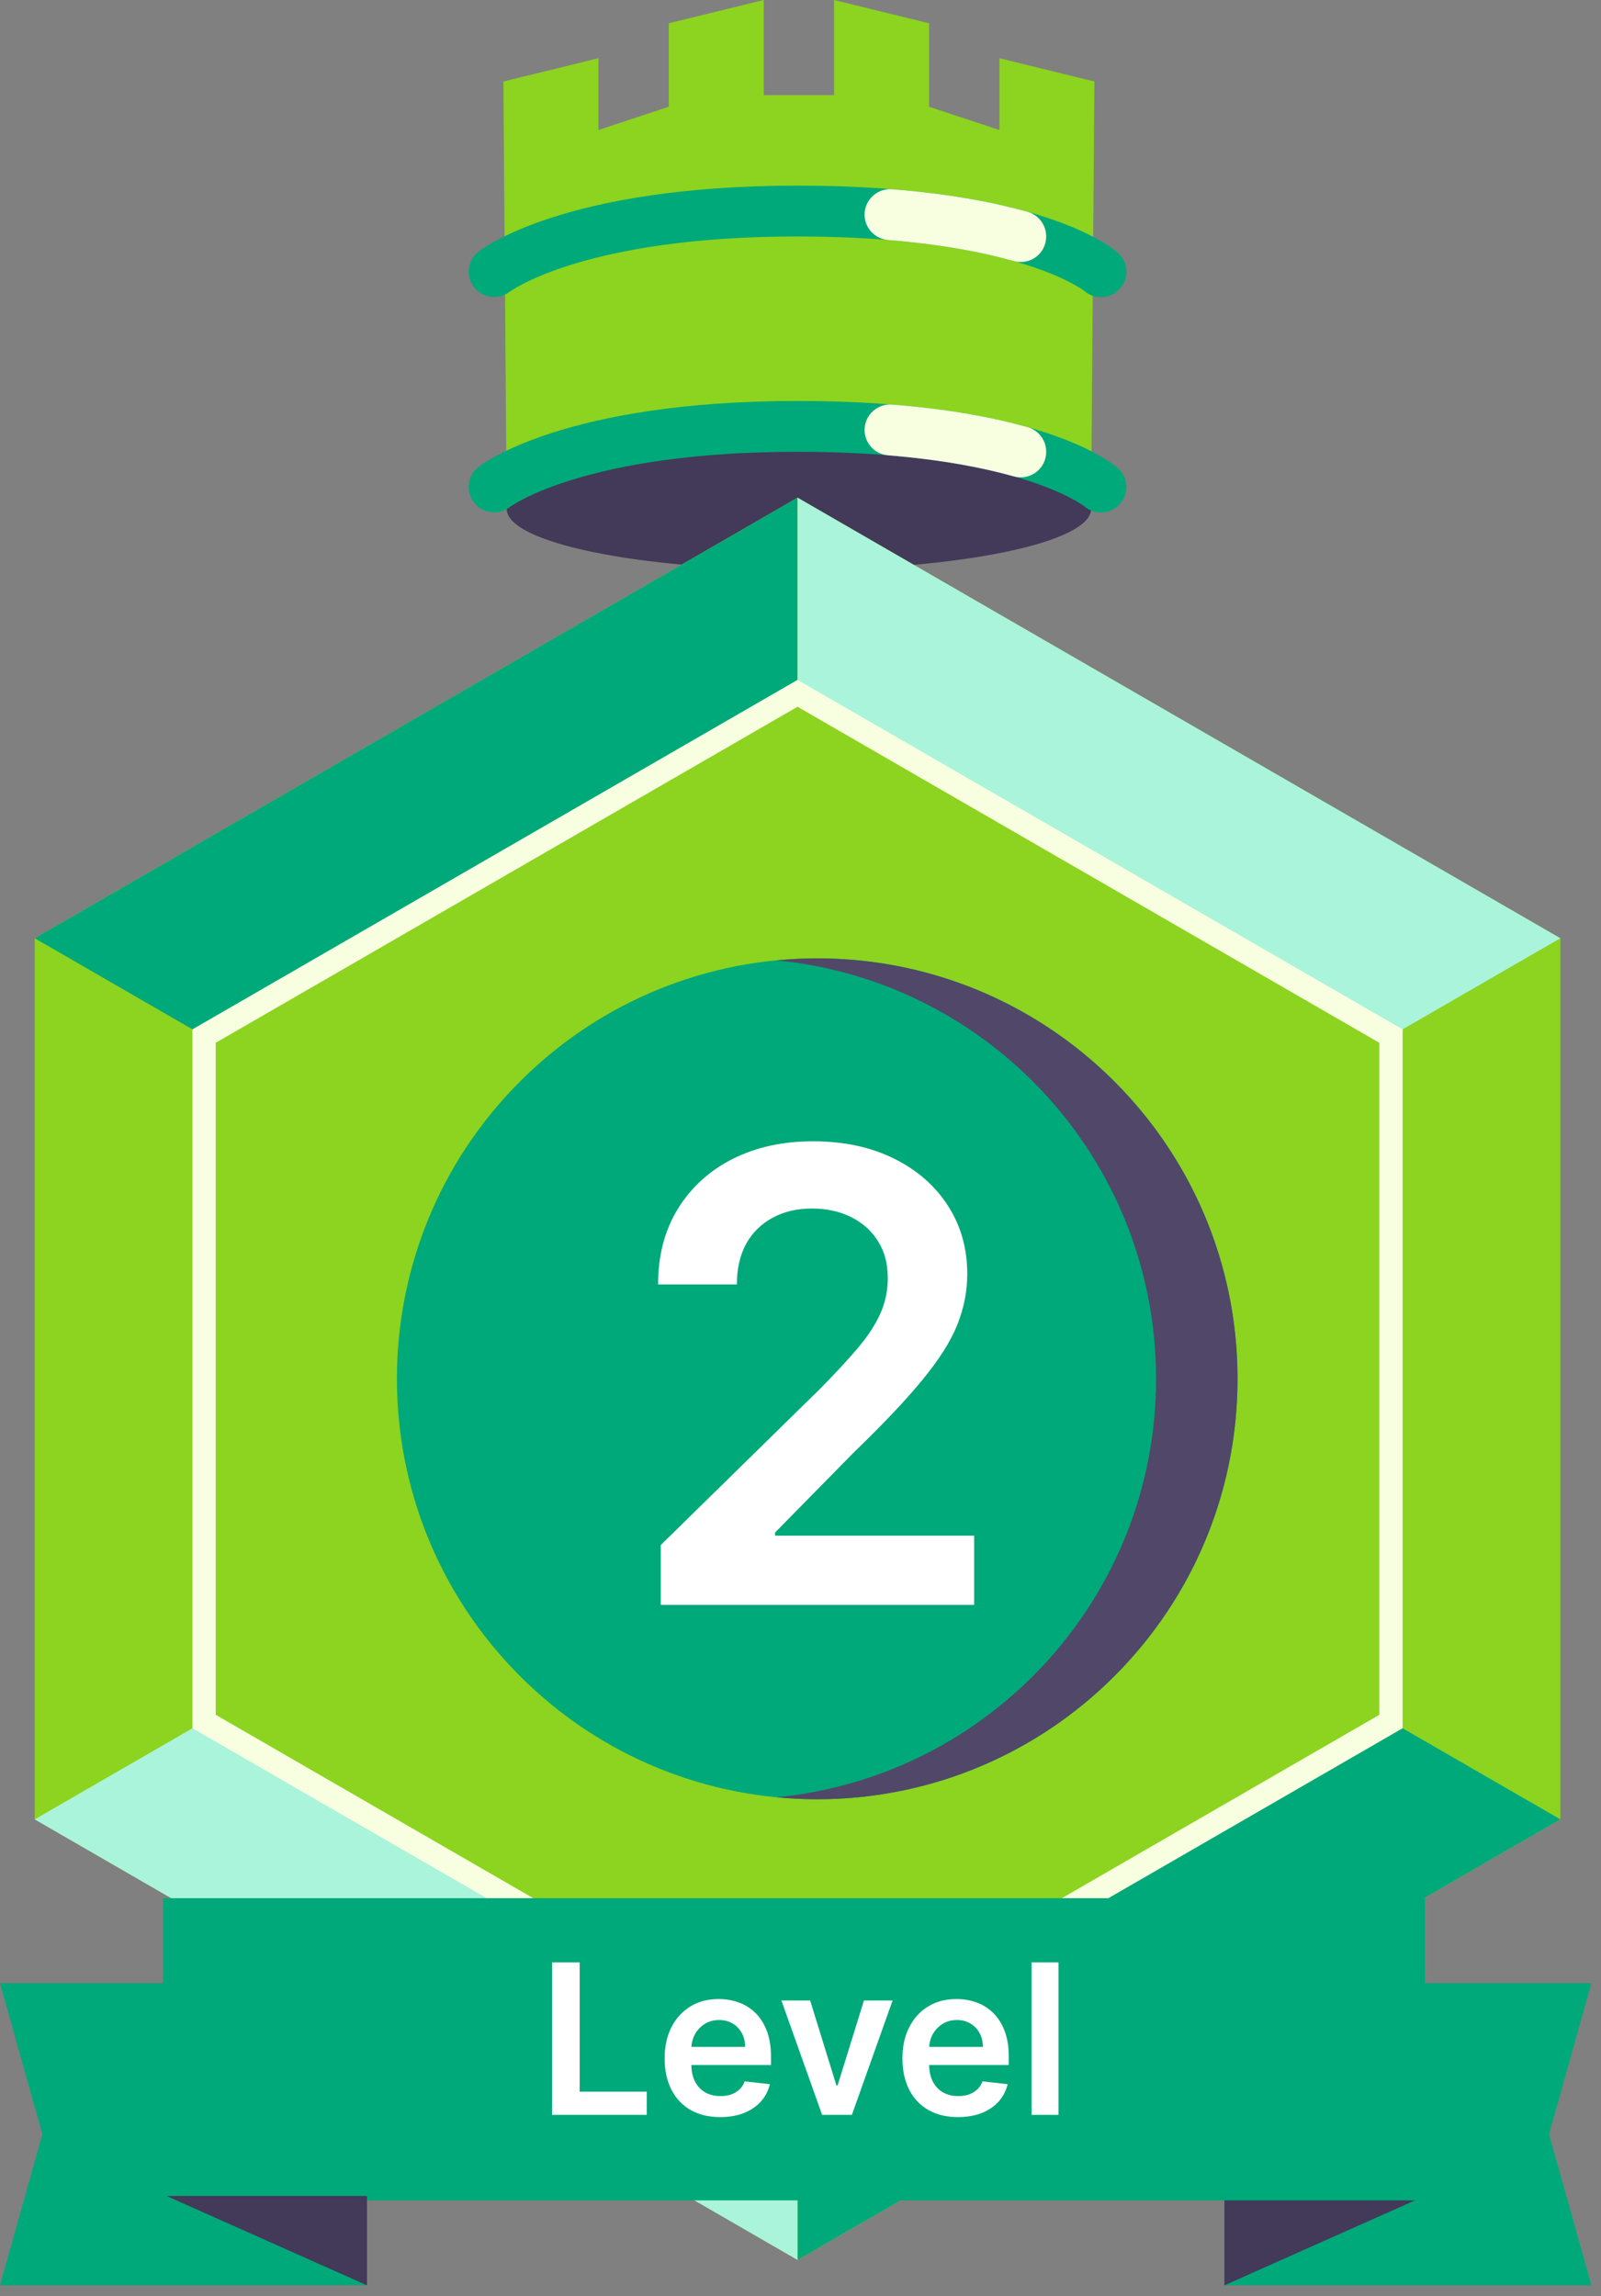 <svg width="113" height="162" viewBox="0 0 113 162" fill="none" xmlns="http://www.w3.org/2000/svg">
<rect x="0" y="0" width="113" height="162" fill="#808080" stroke="none"/>
<path d="M77.245 5.752L70.54 4.108V9.175L65.575 7.532V1.643L58.87 0V6.71H53.905V0L47.199 1.643V7.532L42.235 9.175V4.108L35.529 5.752L35.764 35.912H77.01L77.245 5.752Z" fill="#8CD41F"/>
<path d="M56.387 40.196C67.777 40.196 77.01 38.278 77.01 35.912C77.01 33.546 67.777 31.628 56.387 31.628C44.998 31.628 35.765 33.546 35.765 35.912C35.765 38.278 44.998 40.196 56.387 40.196Z" fill="#433959"/>
<path d="M77.707 20.968C77.294 20.968 76.881 20.826 76.544 20.54C76.417 20.439 71.541 16.684 56.286 16.684C41.248 16.684 36.025 20.546 35.973 20.586C35.193 21.183 34.07 21.047 33.464 20.275C32.858 19.502 32.977 18.393 33.743 17.777C33.98 17.586 39.756 13.098 56.286 13.098C73.017 13.098 78.338 17.343 78.889 17.827C79.634 18.481 79.708 19.614 79.054 20.358C78.701 20.762 78.205 20.968 77.707 20.968Z" fill="#00A979"/>
<path d="M62.678 16.932C66.528 17.246 69.426 17.818 71.549 18.418C72.7 18.743 73.84 17.889 73.84 16.694V16.674C73.84 15.863 73.296 15.159 72.514 14.94C70.157 14.279 67.035 13.676 62.966 13.352C61.922 13.269 61.023 14.097 61.023 15.145C61.023 16.078 61.746 16.855 62.678 16.932Z" fill="#F8FFE1"/>
<path d="M77.707 36.162C77.294 36.162 76.881 36.02 76.544 35.734C76.417 35.633 71.541 31.878 56.286 31.878C41.248 31.878 36.025 35.74 35.973 35.78C35.193 36.377 34.07 36.241 33.464 35.469C32.858 34.696 32.977 33.587 33.743 32.971C33.98 32.78 39.756 28.292 56.286 28.292C73.017 28.292 78.338 32.537 78.889 33.021C79.634 33.675 79.708 34.808 79.054 35.552C78.701 35.955 78.205 36.162 77.707 36.162Z" fill="#00A979"/>
<path d="M62.678 32.125C66.528 32.439 69.426 33.011 71.549 33.611C72.7 33.936 73.84 33.082 73.84 31.886V31.866C73.84 31.055 73.296 30.352 72.514 30.132C70.157 29.471 67.035 28.869 62.966 28.544C61.922 28.461 61.023 29.289 61.023 30.337C61.023 31.271 61.746 32.049 62.678 32.125Z" fill="#F8FFE1"/>
<path d="M86.419 161.244H112.322L109.334 150.584L112.322 139.924H86.419V161.244Z" fill="#00A979"/>
<path d="M86.419 154.941H100.566L86.419 161.244V154.941Z" fill="#433959"/>
<path d="M104.152 124.916V69.65L56.291 42.016L8.428 69.65V124.916L56.291 152.55L104.152 124.916Z" fill="#8CD41F"/>
<path d="M56.291 159.452L2.45 128.367V66.198L56.291 35.113L110.131 66.198V128.367L56.291 159.452ZM14.405 121.465L56.291 145.647L98.176 121.465V73.101L56.291 48.918L14.405 73.101V121.465Z" fill="#8CD41F"/>
<path d="M56.291 35.114V48.919L14.405 73.101L2.45 66.199L56.291 35.114Z" fill="#00A979"/>
<path d="M110.13 128.367L98.174 121.465L56.29 145.647V159.452L110.13 128.367Z" fill="#00A979"/>
<path d="M78.656 118.26C90.242 106.675 90.242 87.891 78.656 76.306C67.071 64.721 48.288 64.721 36.703 76.306C25.118 87.891 25.118 106.675 36.703 118.26C48.288 129.845 67.071 129.845 78.656 118.26Z" fill="#00A979"/>
<path d="M57.681 67.618C56.711 67.618 55.752 67.668 54.806 67.759C69.839 69.206 81.596 81.87 81.596 97.283C81.596 112.697 69.839 125.361 54.806 126.808C55.752 126.899 56.711 126.949 57.681 126.949C74.065 126.949 87.347 113.667 87.347 97.283C87.347 80.9 74.065 67.618 57.681 67.618Z" fill="#514769"/>
<path d="M2.45 128.367L14.405 121.465L56.291 145.647V159.452L2.45 128.367Z" fill="#AAF4DB"/>
<path d="M56.29 35.114V48.919L98.174 73.101L110.13 66.199L56.29 35.114Z" fill="#AAF4DB"/>
<path d="M14.405 121.465L56.291 145.647L98.176 121.465V73.101L56.291 48.918L14.405 73.101V121.465Z" stroke="#F8FFE1" stroke-width="1.643" stroke-miterlimit="10"/>
<path d="M25.903 161.244H0L2.989 150.584L0 139.924H25.903V161.244Z" fill="#00A979"/>
<path d="M100.571 133.929H11.503V155.249H100.571V133.929Z" fill="#00A979"/>
<path d="M38.965 149.216V138.459H40.914V147.582H45.651V149.216H38.965ZM50.83 149.373C50.021 149.373 49.322 149.205 48.734 148.869C48.149 148.529 47.699 148.05 47.384 147.43C47.069 146.807 46.912 146.073 46.912 145.229C46.912 144.4 47.069 143.671 47.384 143.045C47.703 142.414 48.148 141.924 48.718 141.574C49.289 141.22 49.959 141.043 50.73 141.043C51.227 141.043 51.696 141.124 52.137 141.285C52.582 141.443 52.974 141.688 53.314 142.02C53.657 142.353 53.926 142.777 54.123 143.291C54.319 143.803 54.417 144.412 54.417 145.119V145.702H47.804V144.421H52.594C52.591 144.056 52.512 143.733 52.358 143.449C52.204 143.162 51.989 142.936 51.712 142.771C51.439 142.607 51.12 142.525 50.756 142.525C50.367 142.525 50.026 142.619 49.732 142.808C49.438 142.994 49.209 143.239 49.044 143.543C48.883 143.845 48.801 144.175 48.797 144.536V145.655C48.797 146.124 48.883 146.527 49.054 146.863C49.226 147.195 49.466 147.451 49.774 147.63C50.082 147.805 50.443 147.892 50.856 147.892C51.133 147.892 51.383 147.854 51.607 147.777C51.831 147.696 52.025 147.579 52.19 147.425C52.354 147.271 52.479 147.08 52.563 146.852L54.338 147.052C54.226 147.521 54.012 147.931 53.697 148.281C53.386 148.627 52.986 148.897 52.5 149.09C52.013 149.279 51.456 149.373 50.83 149.373ZM63 141.149L60.127 149.216H58.026L55.153 141.149H57.181L59.035 147.141H59.119L60.978 141.149H63ZM67.612 149.373C66.804 149.373 66.105 149.205 65.517 148.869C64.932 148.529 64.482 148.05 64.167 147.43C63.852 146.807 63.694 146.073 63.694 145.229C63.694 144.4 63.852 143.671 64.167 143.045C64.486 142.414 64.93 141.924 65.501 141.574C66.072 141.22 66.742 141.043 67.513 141.043C68.01 141.043 68.479 141.124 68.92 141.285C69.365 141.443 69.757 141.688 70.097 142.02C70.44 142.353 70.709 142.777 70.906 143.291C71.102 143.803 71.2 144.412 71.2 145.119V145.702H64.587V144.421H69.377C69.374 144.056 69.295 143.733 69.141 143.449C68.987 143.162 68.771 142.936 68.495 142.771C68.222 142.607 67.903 142.525 67.539 142.525C67.15 142.525 66.809 142.619 66.515 142.808C66.221 142.994 65.991 143.239 65.827 143.543C65.666 143.845 65.583 144.175 65.58 144.536V145.655C65.58 146.124 65.666 146.527 65.837 146.863C66.009 147.195 66.249 147.451 66.557 147.63C66.865 147.805 67.226 147.892 67.639 147.892C67.915 147.892 68.166 147.854 68.39 147.777C68.614 147.696 68.808 147.579 68.973 147.425C69.137 147.271 69.262 147.08 69.346 146.852L71.121 147.052C71.009 147.521 70.795 147.931 70.48 148.281C70.168 148.627 69.769 148.897 69.283 149.09C68.796 149.279 68.239 149.373 67.612 149.373ZM74.709 138.459V149.216H72.808V138.459H74.709Z" fill="white"/>
<path d="M46.637 113.235V109.013L57.839 98.031C58.911 96.949 59.804 95.987 60.518 95.147C61.232 94.307 61.768 93.493 62.125 92.705C62.482 91.917 62.661 91.077 62.661 90.184C62.661 89.165 62.43 88.293 61.967 87.569C61.505 86.833 60.87 86.266 60.061 85.867C59.252 85.468 58.333 85.268 57.304 85.268C56.243 85.268 55.313 85.489 54.515 85.93C53.717 86.361 53.097 86.975 52.656 87.773C52.225 88.572 52.01 89.522 52.01 90.625H46.448C46.448 88.577 46.915 86.796 47.85 85.284C48.785 83.771 50.072 82.6 51.71 81.77C53.359 80.94 55.25 80.525 57.382 80.525C59.546 80.525 61.447 80.93 63.086 81.739C64.725 82.548 65.996 83.656 66.899 85.063C67.813 86.471 68.27 88.078 68.27 89.885C68.27 91.093 68.039 92.28 67.577 93.445C67.114 94.612 66.3 95.903 65.134 97.322C63.979 98.74 62.356 100.457 60.266 102.474L54.704 108.13V108.351H68.758V113.235H46.637Z" fill="white"/>
<path d="M25.903 154.941H11.756L25.903 161.244V154.941Z" fill="#433959"/>
</svg>
